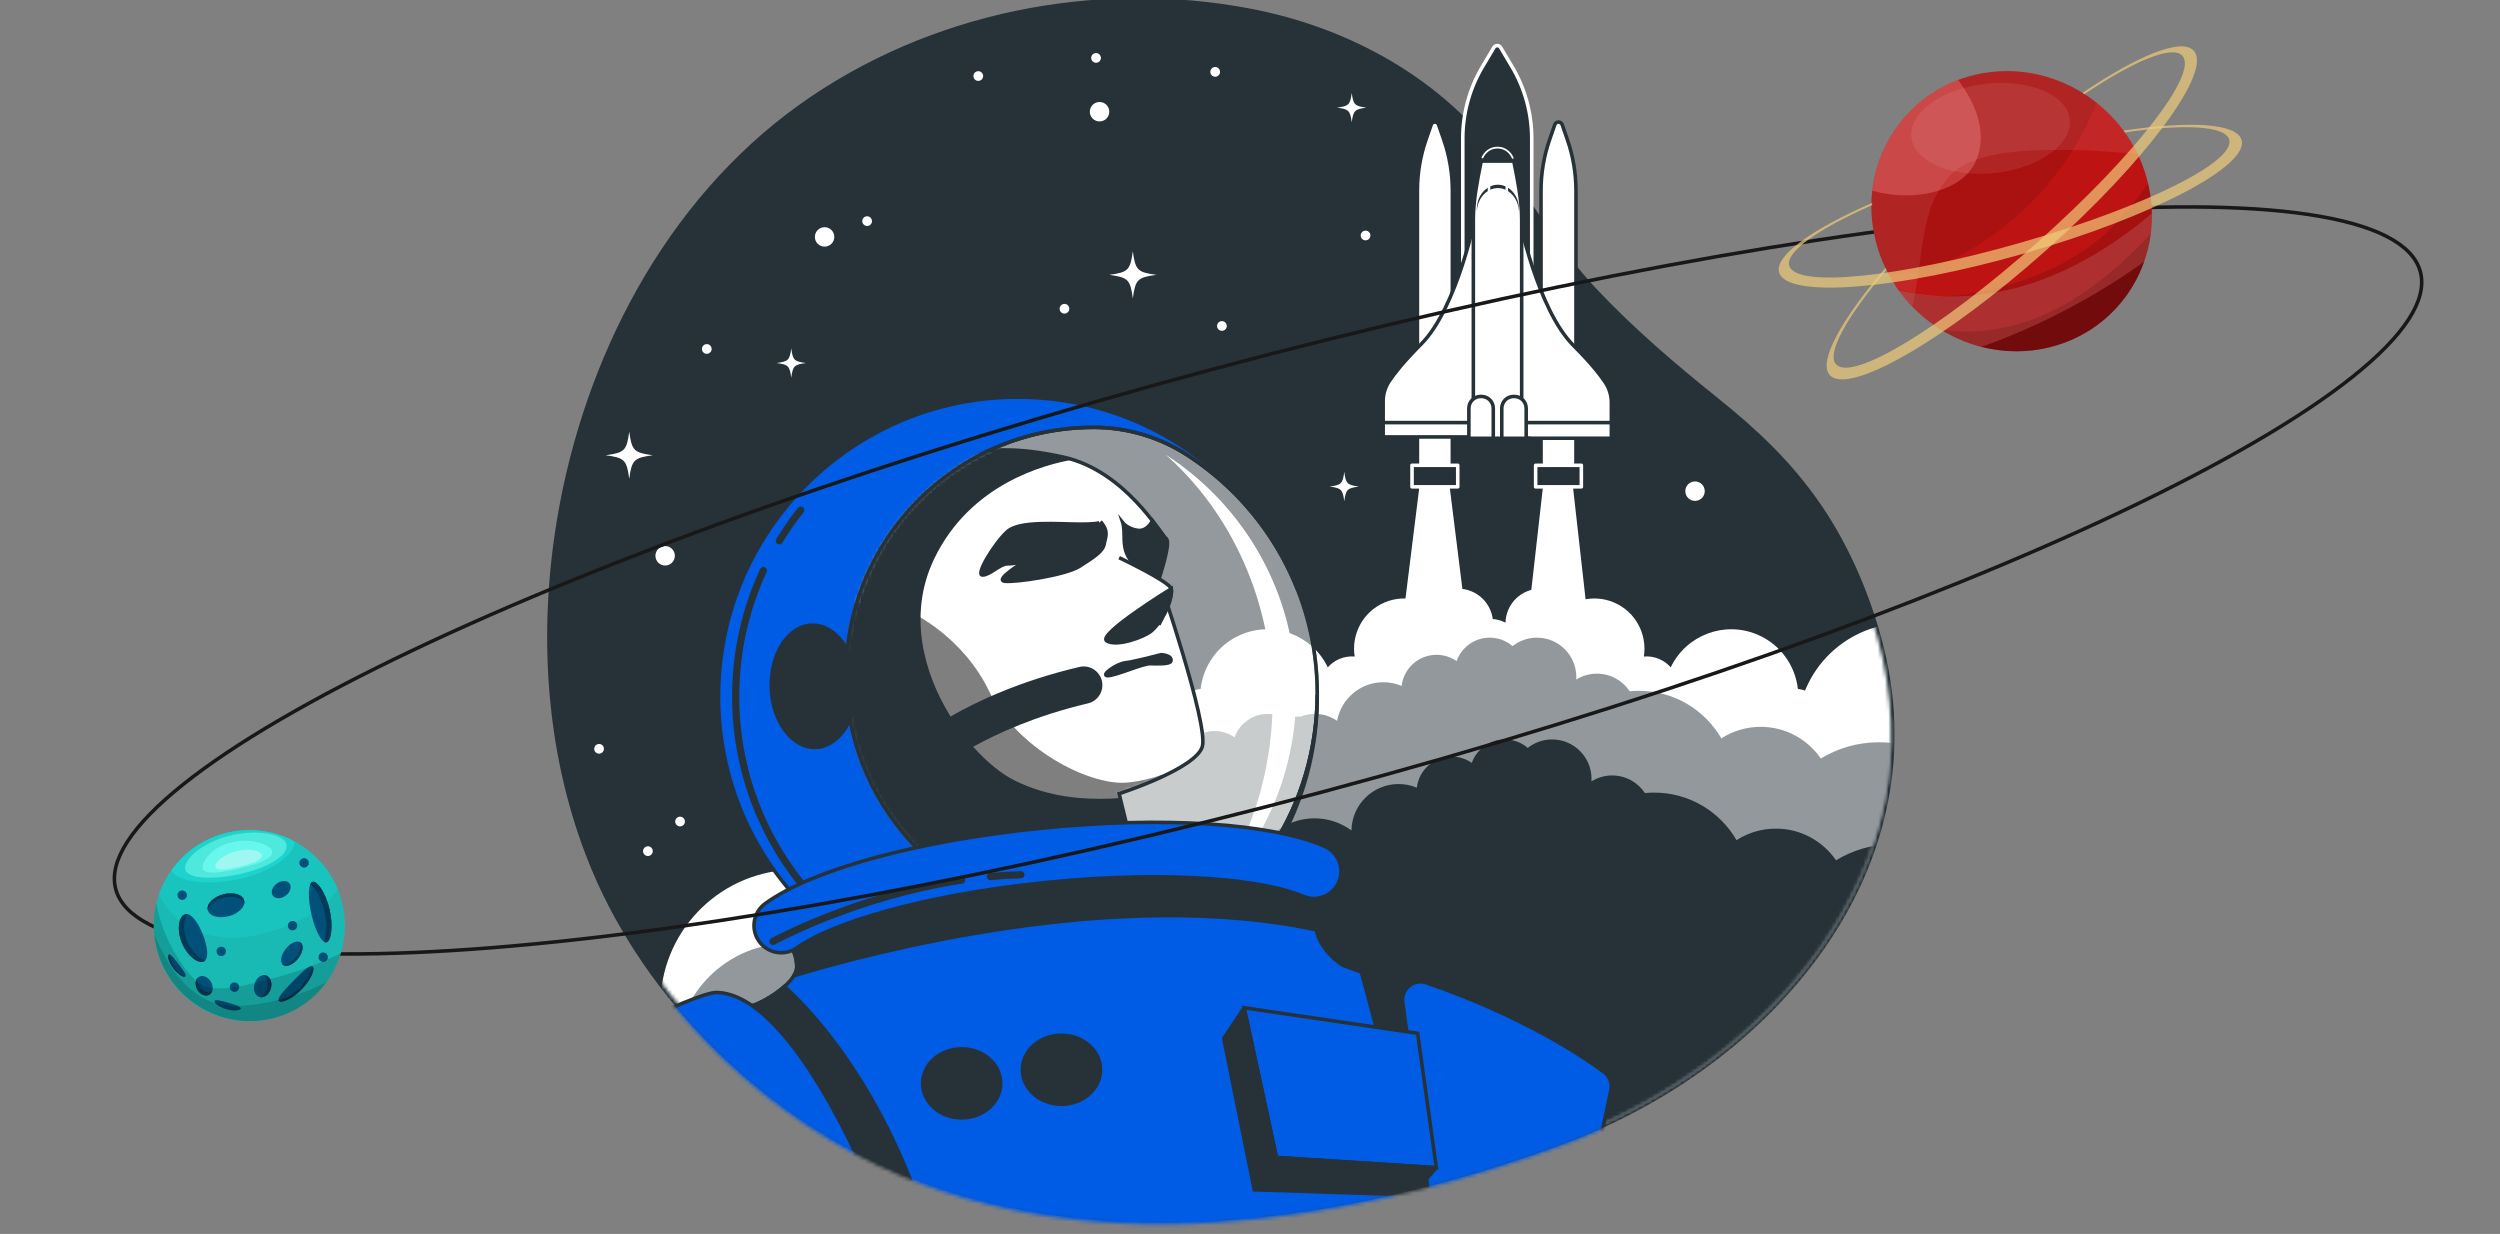 <svg width="701" height="346" viewBox="0 0 701 346" fill="none" xmlns="http://www.w3.org/2000/svg">
<rect x="0" y="0" width="701" height="346" fill="#808080" stroke="none"/>
<g clip-path="url(#clip0_982_39545)">
<path d="M526.482 178.846C522.865 165.783 517.185 152.901 509.815 142.148C501.573 130.123 492.122 121.277 480.875 112.252C468.919 102.66 457.218 92.659 446.72 81.465C436.284 70.337 429.128 57.722 420.266 45.533C403.707 22.758 377.742 8.612 350.45 3.407C307.216 -4.838 260.696 4.451 224.767 30.139C187.282 56.939 164.694 100.927 157.191 145.731C151.971 176.9 153.845 209.796 165.217 239.454C166.214 242.054 167.28 244.627 168.432 247.163C184.774 283.152 216.879 313.198 253.276 328.329C317.944 355.213 393.51 336.322 438.561 319.61C495.912 298.336 544.326 243.289 526.482 178.846Z" fill="#263238" stroke="#263238" stroke-width="2" stroke-miterlimit="10"/>
<path d="M411.942 176.256H392.541L397.826 133.824V126.226H406.657V133.824L411.942 176.256Z" fill="white" stroke="#263238" stroke-miterlimit="10" stroke-linecap="round" stroke-linejoin="round"/>
<path d="M446.024 176.257H427.656L432.425 134.008V126.227H441.256V133.825L446.024 176.257Z" fill="white" stroke="#263238" stroke-miterlimit="10" stroke-linecap="round" stroke-linejoin="round"/>
<path d="M403.379 34.965C403.038 33.981 401.647 33.981 401.306 34.965L399.835 39.212C398.253 43.779 397.445 48.578 397.445 53.411V131.106H407.24V53.411C407.24 48.578 406.432 43.779 404.85 39.212L403.379 34.965Z" fill="white" stroke="#263238" stroke-miterlimit="10" stroke-linecap="round" stroke-linejoin="round"/>
<path d="M408.75 130.468H395.934V136.509H408.75V130.468Z" fill="#263238" stroke="white" stroke-miterlimit="10" stroke-linecap="round" stroke-linejoin="round"/>
<path d="M438.038 34.965C437.697 33.981 436.306 33.981 435.965 34.965L434.494 39.211C432.912 43.778 432.104 48.577 432.104 53.41V131.105H441.899V53.41C441.899 48.577 441.091 43.778 439.509 39.211L438.038 34.965Z" fill="white" stroke="#263238" stroke-miterlimit="10" stroke-linecap="round" stroke-linejoin="round"/>
<path d="M420.737 13.263C420.301 12.626 419.362 12.626 418.926 13.263L415.701 18.681C412.077 24.77 410.164 31.724 410.164 38.809V112.979H429.498V38.809C429.498 31.724 427.585 24.769 423.961 18.681L420.737 13.263Z" fill="#263238" stroke="white" stroke-miterlimit="10" stroke-linecap="round" stroke-linejoin="round"/>
<path d="M443.41 130.468H430.594V136.509H443.41V130.468Z" fill="#263238" stroke="white" stroke-miterlimit="10" stroke-linecap="round" stroke-linejoin="round"/>
<path d="M413.859 60.071C413.859 60.071 408.655 86.327 398.484 96.499C393.576 101.407 390.926 104.773 389.498 106.942C388.414 108.589 387.84 110.512 387.84 112.485V122.519H415.989V57.233L413.859 60.071Z" fill="white" stroke="#263238" stroke-miterlimit="10" stroke-linecap="round" stroke-linejoin="round"/>
<path d="M388.076 118.498H413.386" stroke="#263238" stroke-miterlimit="10" stroke-linecap="round" stroke-linejoin="round"/>
<path d="M425.805 60.427C425.805 60.427 431.009 86.683 441.18 96.855C446.088 101.763 448.738 105.129 450.166 107.298C451.25 108.945 451.824 110.869 451.824 112.841V122.875H423.676V57.589L425.805 60.427Z" fill="white" stroke="#263238" stroke-miterlimit="10" stroke-linecap="round" stroke-linejoin="round"/>
<path d="M426.16 118.498H451.47" stroke="#263238" stroke-miterlimit="10" stroke-linecap="round" stroke-linejoin="round"/>
<path d="M420.433 41.422C420.08 41.386 419.723 41.386 419.37 41.422C417.207 41.645 415.542 43.45 415.253 45.605L415.206 45.834C414.273 50.385 413.125 56.286 413.125 61.449V124.04H426.677V61.449C426.677 56.286 425.529 50.386 424.596 45.834L424.549 45.605C424.26 43.45 422.595 41.644 420.433 41.422Z" fill="white" stroke="#263238" stroke-miterlimit="10" stroke-linecap="round" stroke-linejoin="round"/>
<path d="M418.715 123.534H411.871V114.479C411.871 112.648 413.355 111.164 415.186 111.164H415.401C417.232 111.164 418.716 112.648 418.716 114.479V123.534H418.715Z" fill="white" stroke="#263238" stroke-miterlimit="10" stroke-linecap="round" stroke-linejoin="round"/>
<path d="M419.771 122.898H410.816V128.939H419.771V122.898Z" fill="#263238" stroke="#263238" stroke-miterlimit="10" stroke-linecap="round" stroke-linejoin="round"/>
<path d="M427.942 123.534H421.098V114.479C421.098 112.648 422.582 111.164 424.413 111.164H424.628C426.459 111.164 427.943 112.648 427.943 114.479V123.534H427.942Z" fill="white" stroke="#263238" stroke-miterlimit="10" stroke-linecap="round" stroke-linejoin="round"/>
<path d="M428.996 122.898H420.041V128.939H428.996V122.898Z" fill="#263238" stroke="#263238" stroke-miterlimit="10" stroke-linecap="round" stroke-linejoin="round"/>
<path d="M420.435 41.422C420.082 41.386 419.725 41.386 419.372 41.422C417.358 41.629 415.791 43.214 415.35 45.169H424.458C424.015 43.214 422.448 41.629 420.435 41.422Z" fill="#263238" stroke="#263238" stroke-miterlimit="10" stroke-linecap="round" stroke-linejoin="round"/>
<path d="M417.171 52.635C415.339 53.8 414.096 56.058 414.096 58.653C414.096 58.813 414.107 58.969 414.116 59.126C414.257 56.734 415.455 54.683 417.171 53.588V52.635Z" fill="#263238"/>
<path d="M422.139 52.259C421.478 51.962 420.762 51.793 420.01 51.793C419.258 51.793 418.542 51.962 417.881 52.259V53.202C418.542 52.905 419.259 52.739 420.01 52.739C420.761 52.739 421.478 52.905 422.139 53.202V52.259Z" fill="#263238"/>
<path d="M422.848 52.635V53.588C424.564 54.683 425.762 56.734 425.903 59.126C425.912 58.969 425.924 58.813 425.924 58.653C425.923 56.058 424.68 53.8 422.848 52.635Z" fill="#263238"/>
<path d="M424.164 44.273C423.507 42.746 422.128 41.596 420.433 41.422C420.08 41.386 419.723 41.386 419.37 41.422C417.719 41.59 416.367 42.688 415.691 44.156" stroke="white" stroke-width="0.5" stroke-miterlimit="10" stroke-linecap="round" stroke-linejoin="round"/>
<mask id="mask0_982_39545" style="mask-type:luminance" maskUnits="userSpaceOnUse" x="154" y="0" width="377" height="342">
<path d="M526.482 178.846C522.865 165.783 517.185 152.901 509.815 142.148C501.573 130.123 492.122 121.277 480.875 112.252C468.919 102.66 457.218 92.659 446.72 81.465C436.284 70.337 429.128 57.722 420.266 45.533C403.707 22.758 377.742 8.612 350.45 3.407C307.216 -4.838 260.696 4.451 224.767 30.139C187.282 56.939 164.694 100.927 157.191 145.731C151.971 176.9 153.845 209.796 165.217 239.454C166.214 242.054 167.28 244.627 168.432 247.163C184.774 283.152 216.879 313.198 253.276 328.329C317.944 355.213 393.51 336.322 438.561 319.61C495.912 298.336 544.326 243.289 526.482 178.846Z" fill="white"/>
</mask>
<g mask="url(#mask0_982_39545)">
<path d="M546.45 177.163C530.966 170.497 513.009 177.645 506.343 193.13C506.272 193.295 506.211 193.462 506.143 193.628C505.477 193.412 504.803 193.264 504.128 193.162C503.384 186.674 499.299 180.751 492.871 177.983C483.562 173.975 472.824 178.073 468.47 187.12C467.613 186.149 466.541 185.342 465.273 184.796C463.857 184.186 462.371 183.969 460.936 184.09C461.925 177.883 458.655 171.561 452.617 168.962C448.433 167.161 443.864 167.561 440.175 169.628C439.158 168.013 437.661 166.677 435.776 165.866C430.816 163.731 425.064 166.021 422.929 170.98C422.422 172.158 422.172 173.38 422.141 174.589C421.048 174.036 419.841 173.678 418.561 173.568C418.446 172.697 418.22 171.827 417.855 170.98C415.72 166.02 409.968 163.73 405.008 165.866C403.123 166.678 401.626 168.014 400.609 169.628C396.92 167.561 392.351 167.161 388.167 168.962C382.13 171.561 378.859 177.883 379.849 184.09C378.413 183.969 376.928 184.186 375.511 184.796C374.243 185.342 373.171 186.15 372.314 187.12C367.96 178.073 357.222 173.976 347.913 177.983C341.485 180.751 337.4 186.674 336.656 193.162C335.981 193.264 335.308 193.412 334.641 193.628C334.573 193.462 334.513 193.295 334.441 193.13C327.775 177.645 309.818 170.497 294.334 177.163C284.331 181.47 277.814 190.49 276.246 200.51C269.163 204.646 263.776 211.365 261.379 219.379C260.715 219.348 260.048 219.328 259.377 219.328C242.371 219.328 227.728 229.409 221.072 243.917C201.059 245.03 185.172 261.607 185.172 281.899C185.172 302.911 202.206 319.944 223.218 319.944C228.089 319.944 232.741 319.019 237.021 317.351C244.662 328.053 257.174 335.037 271.325 335.037C282.286 335.037 292.267 330.849 299.762 323.989C305.737 339.99 321.156 351.387 339.241 351.387C349.244 351.387 358.427 347.894 365.653 342.071C372.879 347.894 382.062 351.387 392.065 351.387C404.309 351.387 415.329 346.159 423.027 337.82C428.183 340.07 433.872 341.326 439.858 341.326C460.29 341.326 477.32 326.781 481.171 307.482C486.417 309.827 492.224 311.141 498.341 311.141C521.61 311.141 540.474 292.277 540.474 269.008C540.474 266.961 540.32 264.951 540.038 262.982C550.862 257.997 558.38 247.062 558.38 234.364C558.38 231.307 557.936 228.355 557.124 225.56C559.27 223.162 561.077 220.389 562.419 217.27C569.083 201.786 561.934 183.829 546.45 177.163Z" fill="white"/>
</g>
<mask id="mask1_982_39545" style="mask-type:luminance" maskUnits="userSpaceOnUse" x="154" y="0" width="377" height="342">
<path d="M526.482 178.846C522.865 165.783 517.185 152.901 509.815 142.148C501.573 130.123 492.122 121.277 480.875 112.252C468.919 102.66 457.218 92.659 446.72 81.465C436.284 70.337 429.128 57.722 420.266 45.533C403.707 22.758 377.742 8.612 350.45 3.407C307.216 -4.838 260.696 4.451 224.767 30.139C187.282 56.939 164.694 100.927 157.191 145.731C151.971 176.9 153.845 209.796 165.217 239.454C166.214 242.054 167.28 244.627 168.432 247.163C184.774 283.152 216.879 313.198 253.276 328.329C317.944 355.213 393.51 336.322 438.561 319.61C495.912 298.336 544.326 243.289 526.482 178.846Z" fill="white"/>
</mask>
<g mask="url(#mask1_982_39545)">
<path opacity="0.5" d="M558.845 287.824C564.951 281.648 568.528 272.966 567.873 263.454C567.321 255.444 563.702 248.225 558.202 242.958C558.317 241.865 558.378 240.756 558.378 239.632C558.378 222.236 544.275 208.133 526.879 208.133C520.902 208.133 515.315 209.798 510.554 212.688C506.87 207.324 500.696 203.804 493.697 203.804C489.63 203.804 485.844 204.997 482.66 207.044C478.044 199.072 469.428 193.705 459.553 193.705C458.684 193.705 457.826 193.751 456.979 193.833C454.997 190.858 451.614 188.897 447.771 188.897C445.639 188.897 443.654 189.511 441.965 190.556C441.98 190.324 442 190.094 442 189.858C442 183.749 437.048 178.797 430.939 178.797C428.361 178.797 425.995 179.686 424.114 181.165C422.391 179.692 420.159 178.797 417.714 178.797C413.422 178.797 409.782 181.544 408.428 185.372C406.833 184.262 404.897 183.606 402.806 183.606C397.746 183.606 393.582 187.42 393.018 192.329C391.443 191.667 389.714 191.3 387.898 191.3C381.423 191.3 376.056 195.96 374.918 202.105C373.142 200.89 370.996 200.178 368.683 200.178C367.275 200.178 365.934 200.451 364.696 200.933C364.575 200.93 364.456 200.918 364.334 200.918C362.913 200.918 361.535 201.095 360.214 201.414C358.803 200.632 357.186 200.178 355.458 200.178C351.167 200.178 347.526 202.925 346.172 206.753C344.577 205.643 342.641 204.987 340.55 204.987C339.279 204.987 338.066 205.228 336.951 205.666C334.552 205.083 332.049 204.766 329.469 204.766C317.033 204.766 306.275 211.922 301.068 222.337C294.457 222.714 288.836 226.751 286.177 232.453C280.424 228.152 273.171 225.748 265.334 226.201C249.522 227.115 236.625 239.86 235.548 255.662C235.228 260.354 235.933 264.846 237.454 268.94C232.225 265.835 226.036 264.179 219.428 264.561C203.616 265.475 190.719 278.22 189.642 294.022C188.575 309.683 198.876 323.124 213.113 326.917C213.092 327.152 213.064 327.386 213.048 327.623C211.785 346.158 226.447 361.586 244.712 361.586C259.371 361.586 271.702 351.646 275.35 338.14C280.131 346.404 289.06 351.968 299.295 351.968C304.722 351.968 309.78 350.398 314.051 347.697C319.151 353.276 326.487 356.777 334.642 356.777C342.785 356.777 350.111 353.286 355.211 347.72C359.613 360.274 371.56 369.28 385.618 369.28C398.989 369.28 410.457 361.134 415.333 349.535C420.886 358.498 430.806 364.471 442.125 364.471C456.61 364.471 468.801 354.69 472.48 341.376C473.695 341.515 474.922 341.611 476.174 341.611C489.545 341.611 501.013 333.465 505.888 321.866C511.441 330.829 521.361 336.802 532.68 336.802C550.815 336.802 565.37 321.477 564.102 303.071C563.714 297.47 561.824 292.257 558.845 287.824Z" fill="#263238"/>
</g>
<mask id="mask2_982_39545" style="mask-type:luminance" maskUnits="userSpaceOnUse" x="154" y="0" width="377" height="342">
<path d="M526.482 178.846C522.865 165.783 517.185 152.901 509.815 142.148C501.573 130.123 492.122 121.277 480.875 112.252C468.919 102.66 457.218 92.659 446.72 81.465C436.284 70.337 429.128 57.722 420.266 45.533C403.707 22.758 377.742 8.612 350.45 3.407C307.216 -4.838 260.696 4.451 224.767 30.139C187.282 56.939 164.694 100.927 157.191 145.731C151.971 176.9 153.845 209.796 165.217 239.454C166.214 242.054 167.28 244.627 168.432 247.163C184.774 283.152 216.879 313.198 253.276 328.329C317.944 355.213 393.51 336.322 438.561 319.61C495.912 298.336 544.326 243.289 526.482 178.846Z" fill="white"/>
</mask>
<g mask="url(#mask2_982_39545)">
<path d="M562.72 265.568H562.528C561.202 249.392 547.663 236.674 531.145 236.674C525.168 236.674 519.581 238.339 514.82 241.229C511.136 235.865 504.962 232.345 497.963 232.345C493.896 232.345 490.11 233.538 486.926 235.585C482.31 227.613 473.694 222.246 463.819 222.246C462.95 222.246 462.092 222.292 461.245 222.373C459.262 219.398 455.88 217.437 452.037 217.437C449.905 217.437 447.92 218.051 446.231 219.096C446.245 218.864 446.266 218.634 446.266 218.399C446.266 212.29 441.314 207.338 435.205 207.338C432.627 207.338 430.261 208.228 428.38 209.706C426.657 208.233 424.425 207.338 421.98 207.338C417.689 207.338 414.048 210.085 412.694 213.913C411.099 212.803 409.163 212.147 407.072 212.147C402.012 212.147 397.847 215.961 397.284 220.87C395.709 220.208 393.98 219.841 392.164 219.841C384.93 219.841 379.062 225.651 378.95 232.858C376.046 230.731 372.476 229.46 368.6 229.46C361.553 229.46 355.493 233.622 352.7 239.614C347.409 235.659 340.85 233.308 333.735 233.308C319.117 233.308 306.815 243.193 303.129 256.642C297.281 257.945 292.894 263.114 292.797 269.333C289.893 267.206 286.323 265.935 282.447 265.935C275.4 265.935 269.34 270.097 266.547 276.089C261.256 272.134 254.697 269.782 247.582 269.782C230.053 269.782 215.842 283.992 215.842 301.522C215.842 301.696 215.852 301.868 215.855 302.042H215.711V359.445H476.568V322.972H562.721V265.568H562.72Z" fill="#263238"/>
</g>
<path d="M311.04 31.325C311.04 32.83 309.82 34.05 308.315 34.05C306.81 34.05 305.59 32.83 305.59 31.325C305.59 29.82 306.81 28.6 308.315 28.6C309.82 28.601 311.04 29.82 311.04 31.325Z" fill="white"/>
<path d="M478.012 137.721C478.012 139.226 476.793 140.446 475.288 140.446C473.783 140.446 472.562 139.226 472.562 137.721C472.562 136.216 473.783 134.996 475.288 134.996C476.793 134.996 478.012 136.216 478.012 137.721Z" fill="white"/>
<path d="M186.506 158.57C188.011 158.57 189.231 157.35 189.231 155.845C189.231 154.34 188.011 153.12 186.506 153.12C185.001 153.12 183.781 154.34 183.781 155.845C183.781 157.35 185.001 158.57 186.506 158.57Z" fill="white"/>
<path d="M231.213 69.157C232.718 69.157 233.938 67.937 233.938 66.432C233.938 64.927 232.718 63.707 231.213 63.707C229.708 63.707 228.488 64.927 228.488 66.432C228.488 67.937 229.708 69.157 231.213 69.157Z" fill="white"/>
<path d="M342.103 20.154C342.103 20.906 341.493 21.516 340.741 21.516C339.988 21.516 339.379 20.906 339.379 20.154C339.379 19.401 339.989 18.791 340.741 18.791C341.492 18.791 342.103 19.401 342.103 20.154Z" fill="white"/>
<path d="M384.263 66.029C384.263 66.781 383.653 67.391 382.901 67.391C382.148 67.391 381.539 66.781 381.539 66.029C381.539 65.276 382.149 64.666 382.901 64.666C383.653 64.667 384.263 65.277 384.263 66.029Z" fill="white"/>
<path d="M198.186 99.209C198.938 99.209 199.548 98.6 199.548 97.847C199.548 97.095 198.938 96.485 198.186 96.485C197.434 96.485 196.824 97.095 196.824 97.847C196.824 98.6 197.434 99.209 198.186 99.209Z" fill="white"/>
<path d="M244.504 62.001C244.504 62.754 243.894 63.363 243.141 63.363C242.389 63.363 241.779 62.753 241.779 62.001C241.779 61.249 242.389 60.639 243.141 60.639C243.894 60.639 244.504 61.249 244.504 62.001Z" fill="white"/>
<path d="M307.335 17.603C308.087 17.603 308.697 16.993 308.697 16.241C308.697 15.489 308.087 14.879 307.335 14.879C306.582 14.879 305.973 15.489 305.973 16.241C305.973 16.993 306.582 17.603 307.335 17.603Z" fill="white"/>
<path d="M342.624 92.765C343.376 92.765 343.986 92.155 343.986 91.403C343.986 90.651 343.376 90.041 342.624 90.041C341.872 90.041 341.262 90.651 341.262 91.403C341.262 92.155 341.872 92.765 342.624 92.765Z" fill="white"/>
<path d="M167.979 211.331C168.731 211.331 169.341 210.722 169.341 209.969C169.341 209.217 168.731 208.607 167.979 208.607C167.227 208.607 166.617 209.217 166.617 209.969C166.617 210.722 167.227 211.331 167.979 211.331Z" fill="white"/>
<path d="M190.688 231.718C191.44 231.718 192.05 231.108 192.05 230.356C192.05 229.604 191.44 228.994 190.688 228.994C189.936 228.994 189.326 229.604 189.326 230.356C189.326 231.108 189.936 231.718 190.688 231.718Z" fill="white"/>
<path d="M181.675 240.022C182.427 240.022 183.037 239.412 183.037 238.66C183.037 237.908 182.427 237.298 181.675 237.298C180.922 237.298 180.312 237.908 180.312 238.66C180.312 239.412 180.922 240.022 181.675 240.022Z" fill="white"/>
<path d="M274.309 22.685C275.061 22.685 275.671 22.075 275.671 21.323C275.671 20.571 275.061 19.961 274.309 19.961C273.557 19.961 272.947 20.571 272.947 21.323C272.947 22.075 273.557 22.685 274.309 22.685Z" fill="white"/>
<path d="M298.475 87.932C299.227 87.932 299.837 87.322 299.837 86.57C299.837 85.818 299.227 85.208 298.475 85.208C297.723 85.208 297.113 85.818 297.113 86.57C297.113 87.322 297.723 87.932 298.475 87.932Z" fill="white"/>
<path d="M324.251 77.066C318.95 76.345 318.366 75.761 317.645 70.46C316.924 75.761 316.34 76.345 311.039 77.066C316.34 77.787 316.924 78.371 317.645 83.672C318.366 78.371 318.95 77.787 324.251 77.066Z" fill="white"/>
<path d="M183.044 127.652C177.743 126.931 177.159 126.347 176.438 121.046C175.717 126.347 175.133 126.931 169.832 127.652C175.133 128.373 175.717 128.957 176.438 134.258C177.158 128.957 177.743 128.373 183.044 127.652Z" fill="white"/>
<path d="M225.976 101.795C222.679 101.347 222.316 100.983 221.867 97.686C221.419 100.983 221.055 101.346 217.758 101.795C221.055 102.243 221.418 102.607 221.867 105.904C222.316 102.607 222.68 102.243 225.976 101.795Z" fill="white"/>
<path d="M381.04 136.432C377.743 135.984 377.38 135.62 376.931 132.323C376.483 135.62 376.119 135.983 372.822 136.432C376.119 136.88 376.482 137.244 376.931 140.541C377.38 137.243 377.743 136.88 381.04 136.432Z" fill="white"/>
<path d="M383.136 30.183C379.839 29.735 379.476 29.371 379.027 26.074C378.579 29.371 378.215 29.734 374.918 30.183C378.215 30.631 378.578 30.995 379.027 34.292C379.476 30.995 379.839 30.632 383.136 30.183Z" fill="white"/>
<mask id="mask3_982_39545" style="mask-type:luminance" maskUnits="userSpaceOnUse" x="154" y="2" width="376" height="342">
<path d="M526.062 180.362C522.445 167.299 516.765 154.417 509.395 143.664C501.153 131.639 491.702 122.793 480.455 113.768C468.499 104.176 456.798 94.175 446.3 82.981C435.864 71.853 428.708 59.238 419.846 47.049C403.287 24.274 377.322 10.128 350.03 4.923C306.796 -3.322 260.276 5.967 224.347 31.655C186.862 58.455 164.274 102.443 156.771 147.247C151.551 178.416 153.425 211.312 164.797 240.97C165.794 243.57 166.86 246.143 168.012 248.679C184.354 284.668 216.459 314.714 252.856 329.845C317.524 356.729 393.09 337.838 438.141 321.126C495.492 299.852 543.906 244.805 526.062 180.362Z" fill="white"/>
</mask>
<g mask="url(#mask3_982_39545)">
<path opacity="0.5" d="M333.157 127.735C325.338 122.638 316.18 119.852 306.846 119.832C306.796 119.832 306.745 119.832 306.695 119.832C267.761 119.832 236.31 151.869 237.265 191.02C238.157 227.56 267.723 257.438 304.253 258.693C324.998 259.406 343.78 251.001 356.947 237.195C364.805 224.853 369.36 210.202 369.36 194.487C369.359 166.529 354.951 141.942 333.157 127.735Z" fill="white" stroke="#263238" stroke-miterlimit="10"/>
<path d="M327.228 127.736C327.11 127.659 326.989 127.588 326.871 127.512C345.137 143.65 356.843 168.488 356.843 196.356C356.843 213.469 352.421 229.436 344.785 242.953C346.973 241.155 349.064 239.242 351.017 237.194C358.875 224.852 363.43 210.201 363.43 194.486C363.43 166.53 349.022 141.943 327.228 127.736Z" fill="white"/>
<path d="M356.947 237.193C343.78 250.999 324.998 259.404 304.253 258.691C267.724 257.436 238.157 227.558 237.265 191.018C236.31 151.868 267.761 119.831 306.695 119.831C306.745 119.831 306.796 119.831 306.846 119.831C316.18 119.851 325.338 122.637 333.157 127.734C346.956 136.729 357.787 149.889 363.882 165.427C351.841 133.816 321.254 111.355 285.416 111.355C239.055 111.355 201.473 148.938 201.473 195.299C201.473 241.66 239.056 279.243 285.416 279.243C331.777 279.243 369.36 241.66 369.36 195.299C369.36 195.139 369.355 194.98 369.354 194.821C369.289 210.409 364.749 224.939 356.947 237.193Z" fill="#005CE5" stroke="#263238" stroke-miterlimit="10"/>
<path d="M214.056 159.979C209.069 170.715 206.285 182.683 206.285 195.3C206.285 216.571 214.197 235.994 227.238 250.788" fill="#005CE5"/>
<path d="M214.056 159.979C209.069 170.715 206.285 182.683 206.285 195.3C206.285 216.571 214.197 235.994 227.238 250.788" stroke="#263238" stroke-width="2" stroke-miterlimit="10" stroke-linecap="round" stroke-linejoin="round"/>
<path d="M224.531 143.043C222.351 145.78 220.338 148.657 218.508 151.658L224.531 143.043Z" fill="#C6FF00"/>
<path d="M224.531 143.043C222.351 145.78 220.338 148.657 218.508 151.658" stroke="#263238" stroke-width="2" stroke-miterlimit="10" stroke-linecap="round" stroke-linejoin="round"/>
<mask id="mask4_982_39545" style="mask-type:luminance" maskUnits="userSpaceOnUse" x="237" y="119" width="133" height="140">
<path d="M333.157 127.735C325.338 122.638 316.18 119.852 306.846 119.832C306.796 119.832 306.745 119.832 306.695 119.832C267.761 119.832 236.31 151.869 237.265 191.02C238.157 227.56 267.723 257.438 304.253 258.693C324.998 259.406 343.78 251.001 356.947 237.195C364.805 224.853 369.36 210.202 369.36 194.487C369.359 166.529 354.951 141.942 333.157 127.735Z" fill="white"/>
</mask>
<g mask="url(#mask4_982_39545)">
<path d="M240.85 142.267C253.813 129.789 271.981 124.346 289.819 126.7C292.446 127.047 295.231 127.52 298.132 128.159C315.547 131.99 325.647 150.101 327.04 151.146C328.433 152.191 324.95 162.291 324.95 162.291C324.95 162.291 338.882 203.041 337.14 209.31C335.398 215.579 313.804 222.545 313.804 222.545L316.939 235.432L250.763 248.319C250.763 248.319 245.19 223.242 237.876 213.142C230.562 203.041 224.943 191.657 226.731 170.65C227.777 158.373 233.768 149.084 240.85 142.267Z" fill="white"/>
<mask id="mask5_982_39545" style="mask-type:luminance" maskUnits="userSpaceOnUse" x="226" y="126" width="112" height="123">
<path d="M240.85 142.267C253.813 129.789 271.981 124.346 289.819 126.7C292.446 127.047 295.231 127.52 298.132 128.159C315.547 131.99 325.647 150.101 327.04 151.146C328.433 152.191 324.95 162.291 324.95 162.291C324.95 162.291 338.882 203.041 337.14 209.31C335.398 215.579 313.804 222.545 313.804 222.545L316.939 235.432L250.763 248.319C250.763 248.319 245.19 223.242 237.876 213.142C230.562 203.041 224.943 191.657 226.731 170.65C227.777 158.373 233.768 149.084 240.85 142.267Z" fill="white"/>
</mask>
<g mask="url(#mask5_982_39545)">
<path opacity="0.5" d="M315.622 219.464C305.129 220.1 285.097 209.925 277.466 194.026C269.835 178.128 255.526 171.768 255.526 171.768C255.526 171.768 242.41 167.527 226.881 169.307C226.829 169.753 226.77 170.194 226.731 170.648C224.943 191.655 230.562 203.039 237.876 213.14C245.19 223.24 250.763 248.317 250.763 248.317L316.939 235.43L313.804 222.543C313.804 222.543 323.102 219.543 329.988 215.71C325.597 217.49 320.324 219.179 315.622 219.464Z" fill="black"/>
</g>
<path d="M240.85 142.267C253.813 129.789 271.981 124.346 289.819 126.7C292.446 127.047 295.231 127.52 298.132 128.159C315.547 131.99 325.647 150.101 327.04 151.146C328.433 152.191 324.95 162.291 324.95 162.291C324.95 162.291 338.882 203.041 337.14 209.31C335.398 215.579 313.804 222.545 313.804 222.545L316.939 235.432L250.763 248.319C250.763 248.319 245.19 223.242 237.876 213.142C230.562 203.041 224.943 191.657 226.731 170.65C227.777 158.373 233.768 149.084 240.85 142.267Z" stroke="#263238" stroke-miterlimit="10"/>
</g>
<mask id="mask6_982_39545" style="mask-type:luminance" maskUnits="userSpaceOnUse" x="237" y="119" width="133" height="140">
<path d="M333.157 127.735C325.338 122.638 316.18 119.852 306.846 119.832C306.796 119.832 306.745 119.832 306.695 119.832C267.761 119.832 236.31 151.869 237.265 191.02C238.157 227.56 267.723 257.438 304.253 258.693C324.998 259.406 343.78 251.001 356.947 237.195C364.805 224.853 369.36 210.202 369.36 194.487C369.359 166.529 354.951 141.942 333.157 127.735Z" fill="white"/>
</mask>
<g mask="url(#mask6_982_39545)">
<path d="M308.581 146.269C308.581 146.269 309.278 146.966 303.008 146.966C296.738 146.966 285.942 145.921 282.459 149.056C278.976 152.191 273.403 161.246 275.493 161.246C277.583 161.246 280.369 158.111 282.459 158.111C284.549 158.111 287.335 157.415 287.335 157.415C287.335 157.415 278.628 162.639 281.762 162.988C284.897 163.336 298.828 161.247 302.66 158.808C306.491 156.37 309.278 154.628 309.626 152.539C309.974 150.449 311.019 149.055 308.581 146.269Z" fill="#263238" stroke="#263238" stroke-miterlimit="10"/>
</g>
<mask id="mask7_982_39545" style="mask-type:luminance" maskUnits="userSpaceOnUse" x="237" y="119" width="133" height="140">
<path d="M333.157 127.735C325.338 122.638 316.18 119.852 306.846 119.832C306.796 119.832 306.745 119.832 306.695 119.832C267.761 119.832 236.31 151.869 237.265 191.02C238.157 227.56 267.723 257.438 304.253 258.693C324.998 259.406 343.78 251.001 356.947 237.195C364.805 224.853 369.36 210.202 369.36 194.487C369.359 166.529 354.951 141.942 333.157 127.735Z" fill="white"/>
</mask>
<g mask="url(#mask7_982_39545)">
<path d="M323.157 146.032C322.883 146.577 321.51 149.017 319.032 148.707C316.246 148.359 314.852 146.617 314.852 146.617C314.852 146.617 315.2 147.662 315.2 150.448C315.2 153.234 315.548 155.324 317.29 157.414C319.032 159.504 324.953 162.29 324.953 162.29C324.953 162.29 327.043 156.021 327.043 151.145C326.602 150.815 325.291 148.78 323.157 146.032Z" fill="#263238" stroke="#263238" stroke-miterlimit="10"/>
</g>
<mask id="mask8_982_39545" style="mask-type:luminance" maskUnits="userSpaceOnUse" x="237" y="119" width="133" height="140">
<path d="M333.157 127.735C325.338 122.638 316.18 119.852 306.846 119.832C306.796 119.832 306.745 119.832 306.695 119.832C267.761 119.832 236.31 151.869 237.265 191.02C238.157 227.56 267.723 257.438 304.253 258.693C324.998 259.406 343.78 251.001 356.947 237.195C364.805 224.853 369.36 210.202 369.36 194.487C369.359 166.529 354.951 141.942 333.157 127.735Z" fill="white"/>
</mask>
<g mask="url(#mask8_982_39545)">
<path d="M313.805 156.37C313.805 156.37 327.737 162.988 328.433 165.077C329.13 167.167 324.95 175.177 324.95 175.177" fill="white"/>
<path d="M313.805 156.37C313.805 156.37 327.737 162.988 328.433 165.077C329.13 167.167 324.95 175.177 324.95 175.177" stroke="#263238" stroke-miterlimit="10"/>
</g>
<mask id="mask9_982_39545" style="mask-type:luminance" maskUnits="userSpaceOnUse" x="237" y="119" width="133" height="140">
<path d="M333.157 127.735C325.338 122.638 316.18 119.852 306.846 119.832C306.796 119.832 306.745 119.832 306.695 119.832C267.761 119.832 236.31 151.869 237.265 191.02C238.157 227.56 267.723 257.438 304.253 258.693C324.998 259.406 343.78 251.001 356.947 237.195C364.805 224.853 369.36 210.202 369.36 194.487C369.359 166.529 354.951 141.942 333.157 127.735Z" fill="white"/>
</mask>
<g mask="url(#mask9_982_39545)">
<path d="M328.433 165.077C328.433 165.077 307.535 177.964 310.322 179.705C313.108 181.446 320.771 178.66 322.861 176.919C324.95 175.177 328.782 169.605 328.433 165.077Z" fill="#263238" stroke="#263238" stroke-miterlimit="10"/>
</g>
<mask id="mask10_982_39545" style="mask-type:luminance" maskUnits="userSpaceOnUse" x="237" y="119" width="133" height="140">
<path d="M333.157 127.735C325.338 122.638 316.18 119.852 306.846 119.832C306.796 119.832 306.745 119.832 306.695 119.832C267.761 119.832 236.31 151.869 237.265 191.02C238.157 227.56 267.723 257.438 304.253 258.693C324.998 259.406 343.78 251.001 356.947 237.195C364.805 224.853 369.36 210.202 369.36 194.487C369.359 166.529 354.951 141.942 333.157 127.735Z" fill="white"/>
</mask>
<g mask="url(#mask10_982_39545)">
<path d="M325.564 183.568C325.564 183.568 318.021 185.579 315.571 185.834C313.122 186.089 308.464 189.397 310.552 189.476C312.64 189.556 320.443 186.02 322.531 186.099C324.619 186.179 328.09 186.263 328.324 185.371C328.767 183.69 325.564 183.568 325.564 183.568Z" fill="#263238" stroke="#263238" stroke-miterlimit="10"/>
</g>
<mask id="mask11_982_39545" style="mask-type:luminance" maskUnits="userSpaceOnUse" x="237" y="119" width="133" height="140">
<path d="M333.157 127.735C325.338 122.638 316.18 119.852 306.846 119.832C306.796 119.832 306.745 119.832 306.695 119.832C267.761 119.832 236.31 151.869 237.265 191.02C238.157 227.56 267.723 257.438 304.253 258.693C324.998 259.406 343.78 251.001 356.947 237.195C364.805 224.853 369.36 210.202 369.36 194.487C369.359 166.529 354.951 141.942 333.157 127.735Z" fill="white"/>
</mask>
<g mask="url(#mask11_982_39545)">
<path d="M314.099 223.752C313.262 223.831 312.488 223.888 311.807 223.917C304.176 224.235 294.131 223.664 284.462 218.83C280.836 217.017 276.742 213.72 272.879 209.391C279.492 205.724 290.38 200.682 305.06 197.228C307.88 196.564 309.629 193.74 308.966 190.919C308.302 188.098 305.476 186.353 302.657 187.013C285.894 190.957 273.714 196.781 266.532 200.9C258.886 188.615 254.563 172.223 261.886 156.826C271.998 135.565 293.31 130.162 300.835 128.892C299.953 128.613 299.056 128.362 298.133 128.159C295.232 127.521 292.447 127.047 289.82 126.7C271.982 124.346 253.814 129.789 240.851 142.267C233.77 149.083 227.778 158.373 226.733 170.65C224.945 191.657 230.564 203.041 237.878 213.142C245.192 223.242 250.765 248.319 250.765 248.319L316.941 235.432L314.099 223.752Z" fill="#263238"/>
</g>
<path d="M333.157 127.735C325.338 122.638 316.18 119.852 306.846 119.832C306.796 119.832 306.745 119.832 306.695 119.832C267.761 119.832 236.31 151.869 237.265 191.02C238.157 227.56 267.723 257.438 304.253 258.693C324.998 259.406 343.78 251.001 356.947 237.195C364.805 224.853 369.36 210.202 369.36 194.487C369.359 166.529 354.951 141.942 333.157 127.735Z" stroke="#263238" stroke-miterlimit="10"/>
<path d="M228.704 210.072C235.549 209.863 240.858 201.797 240.56 192.056C240.263 182.314 234.473 174.587 227.627 174.796C220.782 175.004 215.473 183.071 215.771 192.812C216.068 202.553 221.858 210.281 228.704 210.072Z" fill="#263238"/>
<path d="M229.613 252.534C229.613 252.534 218.165 253.965 219.596 259.211C221.027 264.457 223.412 266.842 223.412 271.135C223.412 275.428 214.351 281.151 210.535 282.105C206.718 283.059 168.562 304.522 168.562 304.522L183.825 359.372H417.054L416.1 284.967L376.512 270.658C376.512 270.658 369.358 266.365 368.881 259.211C368.404 252.057 369.359 249.195 369.359 249.195C369.359 249.195 324.048 220.101 229.613 252.534Z" fill="#005CE5" stroke="#263238" stroke-miterlimit="10"/>
<path d="M229.612 252.533C229.612 252.533 218.165 253.964 219.596 259.21C221.027 264.456 223.412 266.841 223.412 271.134C223.412 271.921 223.102 272.757 222.581 273.602C245.274 266.762 313.466 248.785 369.095 260.72C368.995 260.231 368.916 259.731 368.882 259.211C368.405 252.057 369.359 249.195 369.359 249.195C369.359 249.195 324.048 220.1 229.612 252.533Z" fill="#263238" stroke="#263238" stroke-miterlimit="10" stroke-linejoin="round"/>
<path d="M219.945 276.595C216.97 279.253 212.818 281.534 210.535 282.105C210.008 282.237 208.826 282.76 207.182 283.563C231.201 302.553 245.364 349.366 248.171 359.372H264.439C252.141 309.689 228.934 284.73 219.945 276.595Z" fill="#263238" stroke="#263238" stroke-miterlimit="10"/>
<path d="M219.057 267.157C216.689 267.157 214.356 266.059 212.864 263.994C210.396 260.577 211.165 255.807 214.582 253.339C227.802 243.791 257.439 235.707 291.929 232.242C325.977 228.819 356.446 230.766 371.448 237.32C375.31 239.007 377.074 243.505 375.387 247.368C373.701 251.23 369.203 252.993 365.339 251.307C355.056 246.816 328.839 243.874 293.455 247.429C257.65 251.026 232.53 259.203 223.519 265.712C222.168 266.687 220.605 267.157 219.057 267.157Z" fill="#005CE5" stroke="#263238" stroke-miterlimit="10"/>
<path d="M277.707 245.795C280.52 245.531 283.377 245.351 286.265 245.27" stroke="#263238" stroke-width="2" stroke-miterlimit="10" stroke-linecap="round" stroke-linejoin="round"/>
<path d="M216.734 263.988C216.734 263.988 239.826 251.282 269.67 246.779" stroke="#263238" stroke-width="2" stroke-miterlimit="10" stroke-linecap="round" stroke-linejoin="round"/>
<path d="M140.581 315.99C138.853 311.613 140.676 306.639 144.825 304.421C160.113 296.249 194.716 278.147 200.995 278.29C221.981 278.767 245.828 331.232 254.891 362.71H159.023L140.581 315.99Z" fill="#005CE5" stroke="#263238" stroke-miterlimit="10"/>
<path d="M398.709 359.37H406.144C403.909 338.462 399.227 298.213 394.255 277.07L381.697 272.531C385.455 285.852 395.852 324.95 398.709 359.37Z" fill="#263238" stroke="#263238" stroke-miterlimit="10" stroke-linejoin="round"/>
<path d="M393.328 280.995L404.177 361.279H439.948L451.7 305.683C452.105 303.767 451.367 301.787 449.796 300.618C443.789 296.147 427.182 284.984 399.975 275.572C396.428 274.345 392.825 277.275 393.328 280.995Z" fill="#005CE5" stroke="#263238" stroke-miterlimit="10"/>
<path d="M348.852 282.582L357.914 324.554L402.747 327.416L397.501 289.736L348.852 282.582Z" fill="#005CE5" stroke="#263238" stroke-miterlimit="10"/>
<path d="M348.851 282.581L343.127 291.166L351.712 333.615L357.913 324.553L348.851 282.581Z" fill="#263238" stroke="#263238" stroke-miterlimit="10" stroke-linejoin="round"/>
<path d="M351.711 333.616L396.068 335.047L402.745 327.416L357.912 324.554L351.711 333.616Z" fill="#263238" stroke="#263238" stroke-miterlimit="10" stroke-linejoin="round"/>
<path d="M269.654 313.947C275.976 313.947 281.101 309.391 281.101 303.772C281.101 298.152 275.976 293.597 269.654 293.597C263.332 293.597 258.207 298.152 258.207 303.772C258.207 309.391 263.332 313.947 269.654 313.947Z" fill="#263238"/>
<path d="M297.634 310.13C303.956 310.13 309.081 305.575 309.081 299.955C309.081 294.336 303.956 289.78 297.634 289.78C291.312 289.78 286.188 294.336 286.188 299.955C286.188 305.575 291.312 310.13 297.634 310.13Z" fill="#263238"/>
</g>
<path d="M678.663 76.186C679.715 80.112 678.602 84.588 675.372 89.562C672.143 94.534 666.835 99.943 659.624 105.687C645.205 117.173 623.271 129.926 595.452 143.16C539.82 169.623 460.743 197.963 371.407 221.9C282.072 245.838 199.418 260.833 138.008 265.731C107.299 268.181 81.928 268.102 63.697 265.365C54.58 263.996 47.279 261.966 41.996 259.275C36.712 256.582 33.51 253.261 32.459 249.336C31.407 245.411 32.519 240.935 35.749 235.961C38.978 230.988 44.286 225.58 51.498 219.836C65.917 208.35 87.85 195.596 115.67 182.363C171.301 155.9 250.379 127.56 339.715 103.622C429.05 79.685 511.703 64.689 573.113 59.791C603.822 57.342 629.194 57.42 647.424 60.157C656.542 61.526 663.843 63.556 669.125 66.248C674.41 68.941 677.611 72.261 678.663 76.186Z" stroke="#181818"/>
<path d="M572.018 97.938C593.287 94.285 606.968 73.99 602.575 52.607C598.182 31.224 577.379 16.852 556.109 20.505C534.84 24.158 521.159 44.453 525.552 65.836C529.945 87.219 550.749 101.591 572.018 97.938Z" fill="#BD1313"/>
<path opacity="0.16" d="M553.033 46.984C555.728 42.934 555.938 37.539 554.522 32.758C553.415 29.02 551.408 25.604 549.077 22.422C548.239 22.739 547.405 23.076 546.58 23.456C534.174 29.18 526.463 40.727 525.003 53.462C530.188 54.947 535.689 55.196 540.895 54.146C545.656 53.187 550.368 50.987 553.033 46.984Z" fill="white"/>
<path opacity="0.1" d="M546.783 73.028C565.429 64.119 580.306 48.027 587.898 28.804C577.059 20.205 562.314 17.411 549.078 22.422C551.409 25.604 553.416 29.02 554.523 32.758C555.939 37.538 555.728 42.934 553.034 46.983C550.37 50.987 545.657 53.187 540.896 54.147C535.691 55.196 530.19 54.947 525.004 53.463C524.174 60.696 525.354 68.312 528.854 75.465C529.069 75.905 529.299 76.332 529.528 76.761C531.238 76.998 532.978 77.023 534.675 76.847C538.931 76.405 542.96 74.854 546.783 73.028Z" fill="black"/>
<path opacity="0.15" d="M603.395 59.84C593.721 67.955 582.949 74.839 570.971 78.999C558.746 83.244 545.166 84.495 532.41 81.396C538.158 89.405 546.467 94.909 555.562 97.24C556.446 96.956 557.317 96.651 558.162 96.335C573.47 90.597 587.969 82.867 601.2 73.408C602.721 69.103 603.479 64.511 603.395 59.84Z" fill="white"/>
<path opacity="0.2" d="M558.162 96.336C557.317 96.652 556.447 96.957 555.563 97.241C564.037 99.413 573.186 98.842 581.566 94.976C591.154 90.552 597.937 82.649 601.201 73.409C587.969 82.868 573.47 90.597 558.162 96.336Z" fill="black"/>
<path opacity="0.13" d="M588.565 67.058C580.031 74.145 569.442 78.474 558.558 81.101C552.306 82.61 545.801 83.591 539.347 82.728C536.845 82.393 534.346 81.752 531.978 80.798C535.315 85.63 539.576 89.579 544.382 92.514C555.408 99.248 569.309 100.63 581.566 94.975C593.788 89.337 601.46 78.047 603.081 65.536C603.68 60.913 603.444 56.125 602.314 51.392C598.348 57.173 593.942 62.592 588.565 67.058Z" fill="black"/>
<path opacity="0.13" d="M544.382 92.515C555.408 99.248 569.309 100.63 581.566 94.976C593.788 89.338 601.46 78.048 603.081 65.536C594.453 74.787 584.774 83.14 573.196 88.237C564.302 92.152 554.092 93.882 544.382 92.515Z" fill="black"/>
<path opacity="0.08" d="M560.201 48.42C572.441 46.84 581.455 39.995 580.335 33.131C579.215 26.267 568.386 21.982 556.146 23.562C543.906 25.141 534.892 31.986 536.012 38.851C537.132 45.715 547.962 49.999 560.201 48.42Z" fill="white"/>
<g opacity="0.08">
<path d="M542.525 55.544C546.186 48.508 549.305 45.976 557.018 43.925C564.732 41.873 574.404 42.005 582.457 42.095C587.905 42.156 593.845 42.905 599.293 42.966C598.898 41.965 599.775 43.951 599.293 42.966C589.632 23.216 566.032 14.481 546.581 23.455C527.129 32.429 519.192 55.714 528.853 75.463C530.782 79.407 533.274 82.903 536.171 85.915C538.418 77.862 538.653 62.99 542.525 55.544Z" fill="white"/>
</g>
<g opacity="0.69">
<path d="M584.46 26.401C598.616 16.905 609.207 12.587 611.949 15.634C616.394 20.574 598.878 43.39 571.431 67.838C543.984 92.285 519.262 107.091 514.817 102.15C512.071 99.099 517.894 88.688 528.972 75.709L528.688 75.131C516.374 89.498 509.711 101.431 513.059 105.154C518.318 110.999 545.433 95.382 573.622 70.273C601.812 45.164 620.402 20.071 615.143 14.226C611.798 10.508 599.607 15.475 583.921 26.046L584.46 26.401Z" fill="#F1CD7A"/>
</g>
<g opacity="0.69">
<path d="M595.818 37.139C612.507 34.685 623.841 35.281 625.054 39.073C627.019 45.221 601.795 57.92 566.941 67.949C532.088 77.977 503.676 80.71 501.71 74.564C500.496 70.766 509.599 64.284 524.953 57.52L524.923 56.899C507.881 64.366 497.403 71.831 498.884 76.462C501.209 83.735 532.114 81.28 567.911 70.98C603.708 60.681 630.842 46.435 628.516 39.162C627.037 34.536 613.957 33.855 595.444 36.617L595.818 37.139Z" fill="#F1CD7A"/>
</g>
<path d="M88.861 278.526C99.329 268.058 99.329 251.086 88.861 240.619C78.393 230.151 61.422 230.151 50.954 240.619C40.486 251.086 40.486 268.058 50.954 278.526C61.422 288.994 78.393 288.994 88.861 278.526Z" fill="#19BAB4"/>
<path d="M44.621 250.677C48.291 240.247 58.223 232.768 69.908 232.768C81.099 232.768 90.684 239.628 94.698 249.371C91.369 254.264 85.871 257.476 80.301 259.674C75.368 261.62 70.128 262.973 64.825 262.909C59.522 262.846 54.134 261.278 50.042 257.903C47.697 255.968 45.836 253.463 44.621 250.677Z" fill="#1AC4BE"/>
<path d="M92.442 255.098C93.505 259.79 92.816 263.945 91.536 264.235C90.256 264.525 88.357 260.957 87.294 256.265C86.23 251.574 86.405 247.536 87.684 247.245C88.964 246.956 91.378 250.407 92.442 255.098Z" fill="#005079"/>
<path d="M92.441 255.098C91.378 250.407 88.963 246.956 87.684 247.245C87.406 247.309 87.184 247.557 87.012 247.942C88.328 248.756 90.098 251.758 90.966 255.59C91.801 259.273 91.553 262.615 90.791 264.027C91.054 264.211 91.305 264.288 91.536 264.235C92.816 263.945 93.505 259.79 92.441 255.098Z" fill="#003A57"/>
<path d="M84.546 277.455C81.928 280.101 78.93 281.38 78.209 280.666C77.487 279.952 79.924 277.385 82.542 274.74C85.16 272.094 86.967 270.371 87.688 271.085C88.41 271.799 87.163 274.81 84.546 277.455Z" fill="#005079"/>
<path d="M87.689 271.084C87.599 270.994 87.49 270.943 87.366 270.928C87.612 271.995 86.372 274.62 84.054 276.963C81.761 279.281 79.177 280.549 78.086 280.348C78.091 280.475 78.127 280.584 78.209 280.665C78.93 281.379 81.928 280.101 84.546 277.455C87.164 274.809 88.411 271.799 87.689 271.084Z" fill="#003A57"/>
<path d="M63.468 282.981C61.441 282.385 59.994 281.232 60.157 280.68C60.319 280.127 62.258 280.653 64.285 281.249C66.312 281.844 67.659 282.283 67.497 282.836C67.334 283.389 65.494 283.577 63.468 282.981Z" fill="#005079"/>
<path d="M48.619 271.524C47.343 269.84 46.866 268.053 47.325 267.705C47.785 267.357 49.03 268.933 50.306 270.617C51.581 272.301 52.404 273.455 51.944 273.803C51.486 274.151 49.894 273.208 48.619 271.524Z" fill="#005079"/>
<path d="M49.11 271.523C47.886 269.907 47.4 268.199 47.769 267.757C47.585 267.65 47.433 267.623 47.325 267.705C46.866 268.053 47.343 269.84 48.619 271.524C49.855 273.155 51.384 274.088 51.895 273.828C51.194 273.626 50.064 272.782 49.11 271.523Z" fill="#003A57"/>
<path d="M56.823 261.899C58.287 265.553 58.683 268.991 57.059 269.641C55.435 270.292 52.407 267.909 50.943 264.255C49.479 260.601 50.134 257.061 51.758 256.41C53.382 255.76 55.359 258.246 56.823 261.899Z" fill="#005079"/>
<path d="M52.418 263.763C51.156 260.612 51.472 257.551 52.623 256.349C52.327 256.285 52.038 256.298 51.758 256.41C50.134 257.06 49.479 260.601 50.943 264.254C52.407 267.908 55.435 270.291 57.059 269.641C57.28 269.552 57.461 269.408 57.61 269.221C55.935 268.957 53.636 266.803 52.418 263.763Z" fill="#003A57"/>
<path d="M59.159 275.313C59.961 276.702 59.757 278.321 58.703 278.929C57.649 279.537 56.145 278.905 55.343 277.517C54.541 276.128 54.746 274.509 55.799 273.901C56.853 273.292 58.357 273.924 59.159 275.313Z" fill="#005079"/>
<path d="M59.195 277.946C58.141 278.554 56.637 277.922 55.835 276.533C55.386 275.756 55.264 274.913 55.418 274.209C54.712 274.953 54.652 276.319 55.343 277.517C56.145 278.906 57.649 279.538 58.703 278.929C59.168 278.661 59.457 278.192 59.578 277.638C59.465 277.756 59.34 277.862 59.195 277.946Z" fill="#003A57"/>
<path d="M83.577 268.786C84.944 267.057 85.278 265.043 84.324 264.288C83.369 263.534 81.487 264.323 80.12 266.053C78.753 267.782 78.418 269.795 79.373 270.55C80.328 271.305 82.21 270.515 83.577 268.786Z" fill="#005079"/>
<path d="M84.32 264.287C84.265 264.244 84.206 264.207 84.145 264.174C84.669 265.098 84.261 266.8 83.081 268.293C81.792 269.923 80.047 270.717 79.051 270.171C79.134 270.317 79.238 270.446 79.369 270.55C80.323 271.304 82.205 270.514 83.572 268.785C84.94 267.056 85.274 265.042 84.32 264.287Z" fill="#003A57"/>
<path d="M62.044 268.086C62.773 268.086 63.364 267.496 63.364 266.767C63.364 266.038 62.773 265.447 62.044 265.447C61.315 265.447 60.725 266.038 60.725 266.767C60.725 267.496 61.315 268.086 62.044 268.086Z" fill="#005079"/>
<path d="M51.089 252.323C51.818 252.323 52.409 251.732 52.409 251.003C52.409 250.274 51.818 249.684 51.089 249.684C50.36 249.684 49.77 250.274 49.77 251.003C49.77 251.732 50.36 252.323 51.089 252.323Z" fill="#005079"/>
<path d="M85.271 243.276C85.999 243.276 86.59 242.685 86.59 241.956C86.59 241.228 85.999 240.637 85.271 240.637C84.542 240.637 83.951 241.228 83.951 241.956C83.951 242.685 84.542 243.276 85.271 243.276Z" fill="#005079"/>
<path d="M82.032 260.876C82.761 260.876 83.352 260.286 83.352 259.557C83.352 258.828 82.761 258.237 82.032 258.237C81.304 258.237 80.713 258.828 80.713 259.557C80.713 260.286 81.304 260.876 82.032 260.876Z" fill="#005079"/>
<path d="M90.62 269.707C91.349 269.707 91.94 269.116 91.94 268.387C91.94 267.658 91.349 267.067 90.62 267.067C89.892 267.067 89.301 267.658 89.301 268.387C89.301 269.116 89.892 269.707 90.62 269.707Z" fill="#005079"/>
<path d="M65.74 278.117C66.468 278.117 67.059 277.526 67.059 276.797C67.059 276.068 66.468 275.478 65.74 275.478C65.011 275.478 64.42 276.068 64.42 276.797C64.42 277.526 65.011 278.117 65.74 278.117Z" fill="#005079"/>
<path d="M80.103 251.156C78.811 252.106 77.204 252.114 76.513 251.174C75.823 250.235 76.31 248.703 77.601 247.753C78.893 246.803 80.501 246.795 81.192 247.734C81.882 248.674 81.394 250.205 80.103 251.156Z" fill="#005079"/>
<path d="M75.929 277.227C75.418 278.9 73.987 279.946 72.732 279.563C71.477 279.179 70.874 277.513 71.385 275.84C71.895 274.167 73.327 273.121 74.582 273.504C75.837 273.887 76.44 275.553 75.929 277.227Z" fill="#005079"/>
<path d="M74.583 273.504C74.245 273.401 73.894 273.405 73.552 273.493C73.568 273.498 73.584 273.499 73.6 273.504C74.855 273.887 75.457 275.554 74.947 277.227C74.574 278.449 73.709 279.334 72.781 279.574C74.025 279.917 75.426 278.879 75.931 277.227C76.442 275.554 75.838 273.887 74.583 273.504Z" fill="#003A57"/>
<path d="M64.196 256.888C67.009 256.122 68.918 254.133 68.458 252.446C67.999 250.758 65.346 250.01 62.533 250.776C59.72 251.541 57.812 253.53 58.271 255.218C58.73 256.906 61.383 257.653 64.196 256.888Z" fill="#005079"/>
<path d="M62.531 251.762C65.344 250.996 67.997 251.744 68.456 253.432C68.46 253.442 68.46 253.453 68.462 253.463C68.543 253.121 68.546 252.779 68.456 252.448C67.997 250.76 65.344 250.013 62.531 250.778C59.735 251.539 57.835 253.508 58.263 255.189C58.594 253.784 60.269 252.377 62.531 251.762Z" fill="#003A57"/>
<path d="M64.806 233.259C63.466 233.517 62.161 233.874 60.9 234.324C61.842 234.026 62.815 233.748 63.818 233.496C64.149 233.413 64.478 233.335 64.806 233.259Z" fill="#19BAB4"/>
<path d="M68.162 246.221C76.966 244.009 82.523 239.314 82.65 235.985C78.86 233.933 74.521 232.768 69.909 232.768C68.163 232.768 66.458 232.94 64.805 233.259C64.477 233.334 64.148 233.413 63.818 233.496C62.814 233.748 61.841 234.027 60.9 234.324C55.718 236.173 51.276 239.572 48.125 243.962C49.13 247.223 58.735 248.59 68.162 246.221Z" fill="#1CD4CD"/>
<path d="M80.315 236.713C81.004 239.453 76.293 242.826 68.462 244.794C60.632 246.761 52.647 246.579 51.959 243.839C51.27 241.098 56.567 236.297 64.398 234.329C72.229 232.362 79.627 233.972 80.315 236.713Z" fill="#4EE8DC"/>
<path d="M76.317 238.645C76.79 240.525 73.066 242.038 67.693 243.388C62.32 244.738 57.334 245.414 56.861 243.534C56.389 241.653 59.377 237.559 64.75 236.209C70.123 234.859 75.845 236.764 76.317 238.645Z" fill="#67F7ED"/>
<path d="M73.42 239.773C73.736 241.03 71.082 242.045 67.49 242.947C63.898 243.85 60.726 244.299 60.41 243.042C60.094 241.785 62.751 239.541 66.343 238.639C69.935 237.736 73.104 238.515 73.42 239.773Z" fill="#9EF7F1"/>
<g opacity="0.15">
<path d="M86.108 271.311C82.816 272.523 79.46 273.56 76.062 274.428C70.898 275.748 64.86 277.566 59.487 277.014C56.237 276.679 53.858 274.221 52.017 271.735C51.791 271.43 51.572 271.12 51.354 270.808C47.496 265.295 45.097 259.91 43.817 253.305C42.798 257.672 42.851 262.352 44.201 266.963C48.379 281.234 63.334 289.416 77.606 285.238C86.702 282.576 92.962 275.893 95.65 267.068C95.498 267.474 93.796 268.099 93.374 268.295C90.994 269.401 88.569 270.405 86.108 271.311Z" fill="black"/>
</g>
<g opacity="0.15">
<path d="M70.043 281.826C67.218 282.136 64.333 282.246 61.561 281.62C56.607 280.501 52.41 277.094 49.35 273.04C46.811 269.677 44.96 265.867 43.238 262.009C43.401 263.639 43.709 265.276 44.185 266.905C48.344 281.113 63.283 289.43 77.49 285.271C83.312 283.567 88.171 279.907 91.528 275.384C84.875 278.816 77.485 281.007 70.043 281.826Z" fill="black"/>
</g>
</g>
<defs>
<clipPath id="clip0_982_39545">
<rect width="701" height="346" fill="white"/>
</clipPath>
</defs>
</svg>
